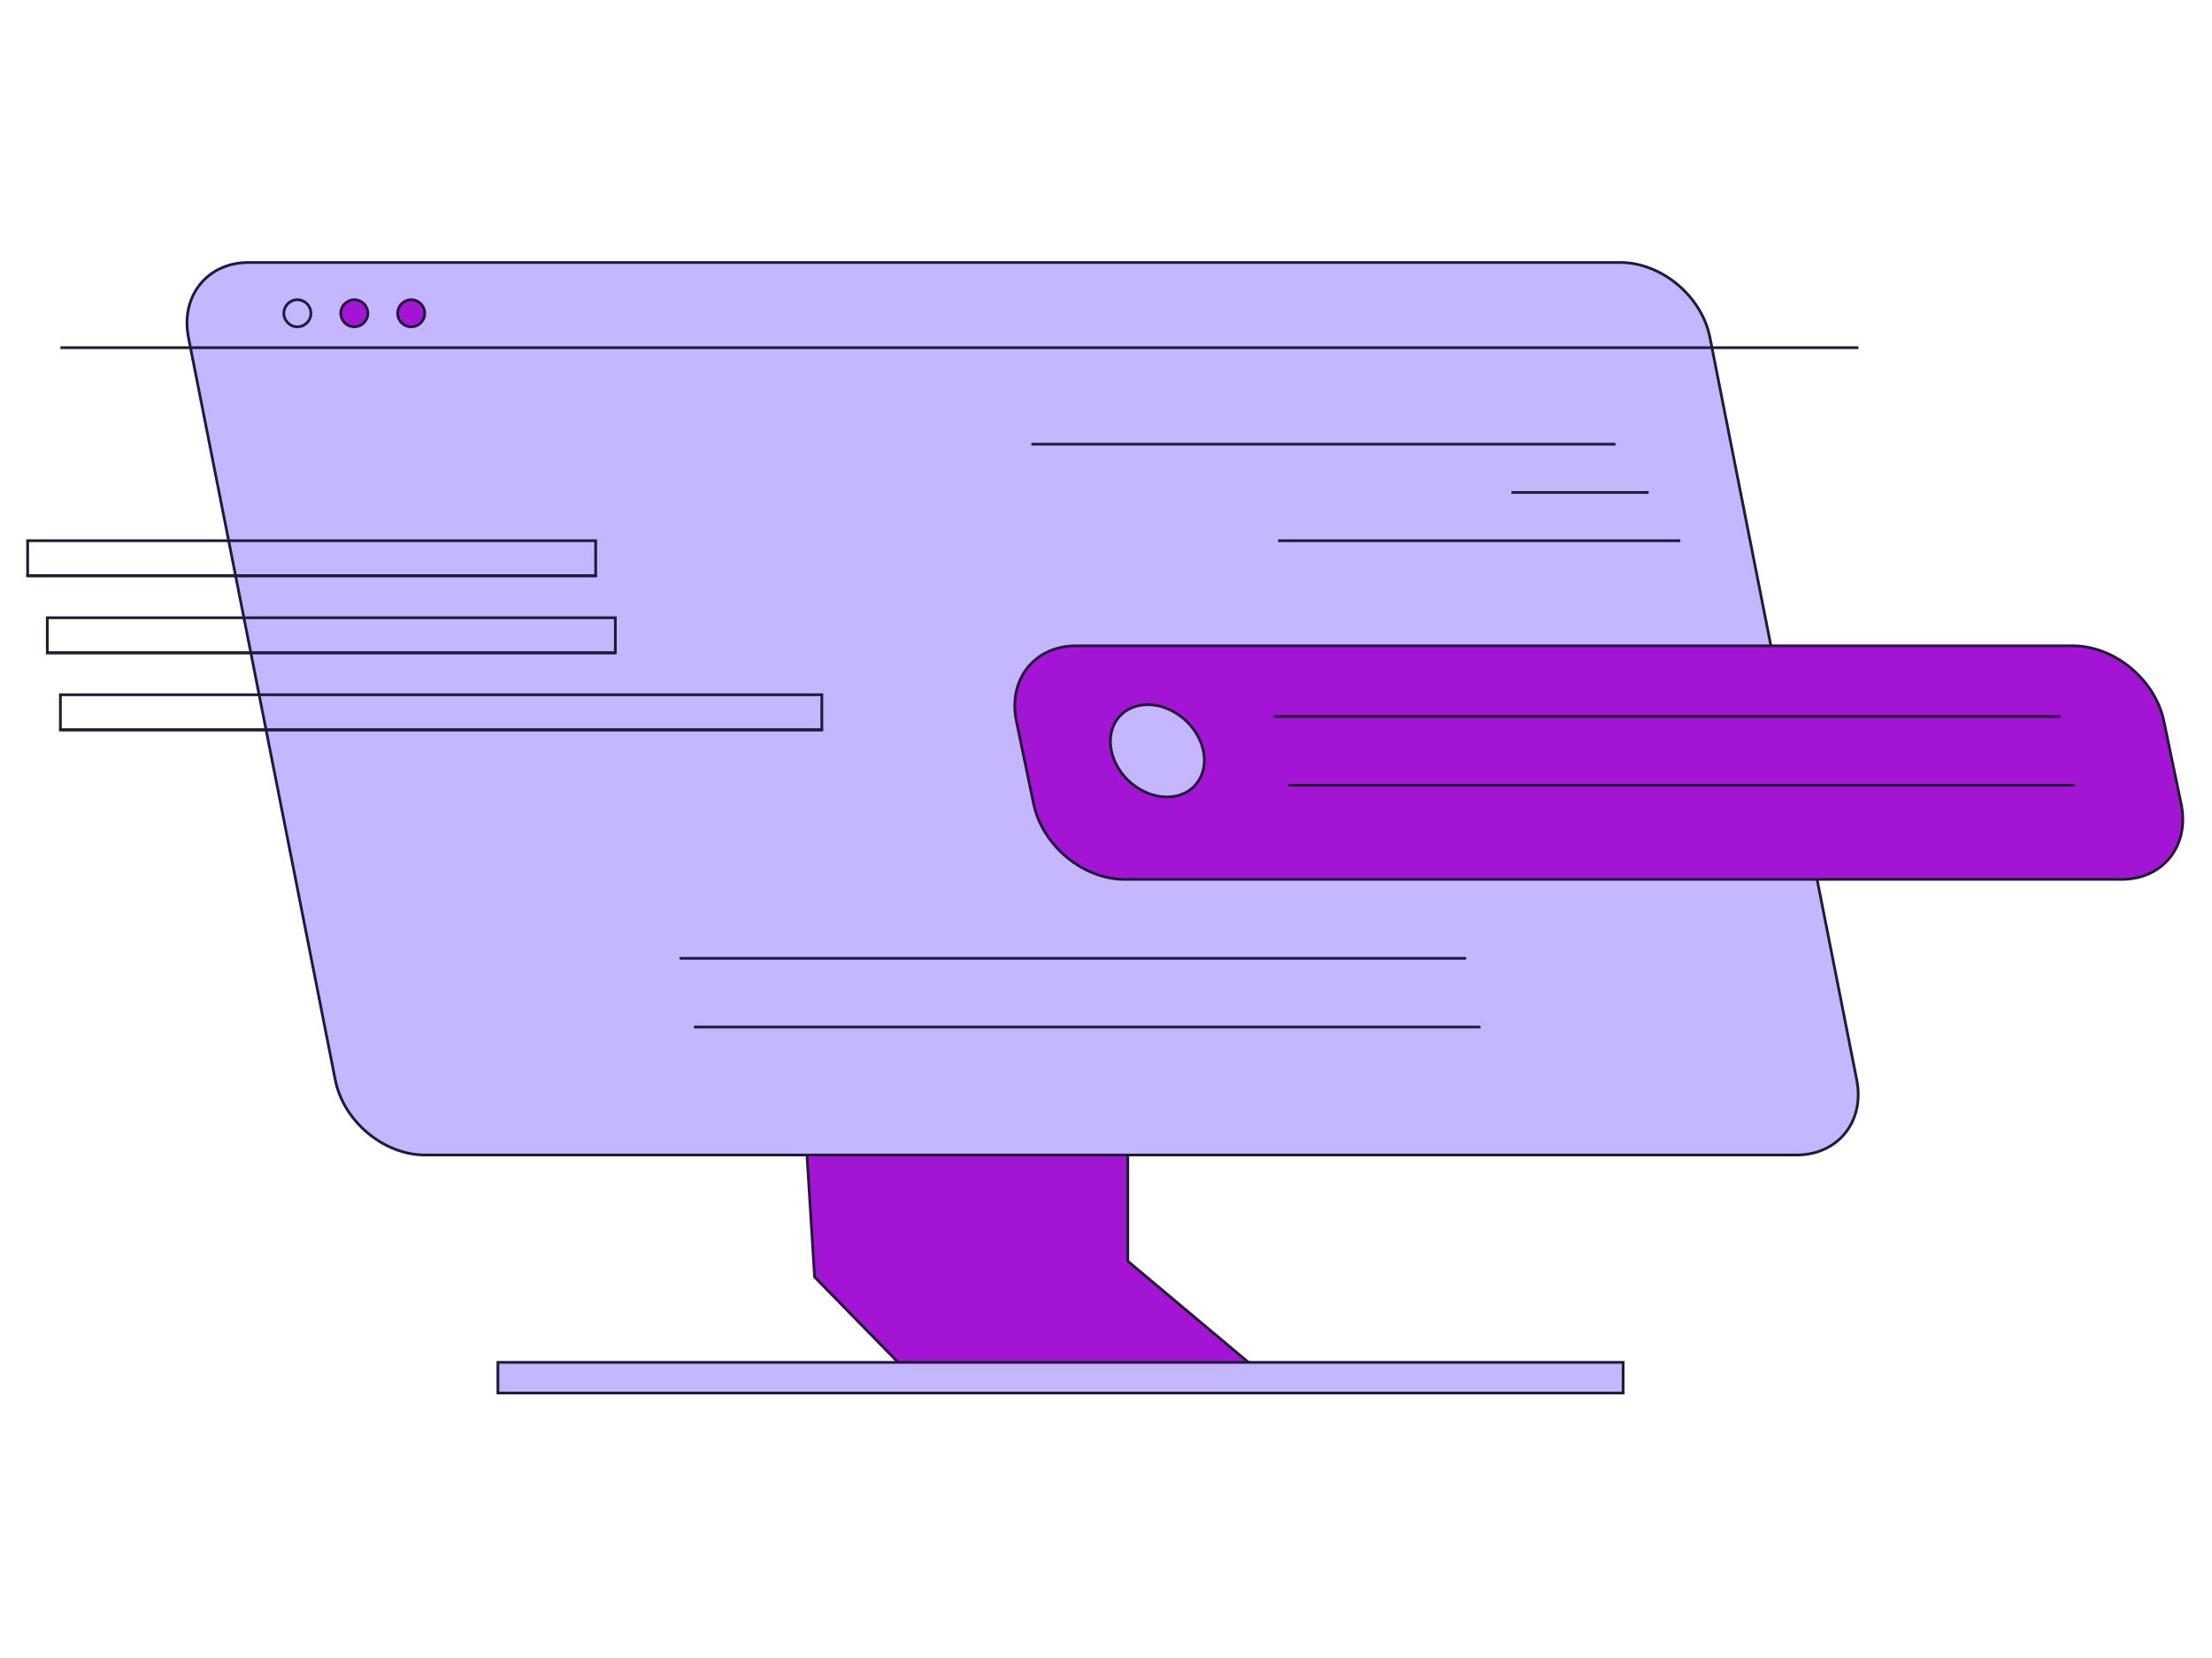 <svg width="467" height="350" viewBox="0 0 467 350" fill="none" xmlns="http://www.w3.org/2000/svg">
<path d="M269.834 292.893H194.742L171.98 269.623L168.716 217.595H238.095V266.278L269.834 292.893Z" fill="#A414D5" stroke="#221B38" stroke-width="0.583"/>
<path d="M379.286 243.862H89.765C81.013 243.862 72.515 236.767 70.785 228.016L39.791 71.263C38.06 62.511 43.752 55.416 52.504 55.416H342.025C350.777 55.416 359.274 62.511 361.005 71.263L391.999 228.016C393.73 236.767 388.038 243.862 379.286 243.862Z" fill="#C4B6FF" stroke="#221B38" stroke-width="0.583"/>
<path d="M342.676 287.644H105.12V294.116H342.676V287.644Z" fill="#C4B6FF" stroke="#221B38" stroke-width="0.583"/>
<path d="M125.759 114.16H5.833V121.563H125.759V114.16Z" stroke="#221B38" stroke-width="0.583"/>
<path d="M129.908 130.428H9.982V137.83H129.908V130.428Z" stroke="#221B38" stroke-width="0.583"/>
<path d="M173.506 146.688H12.75V154.09H173.506V146.688Z" stroke="#221B38" stroke-width="0.583"/>
<path d="M12.751 73.409H392.354" stroke="#221B38" stroke-width="0.583" stroke-miterlimit="10"/>
<path d="M456.854 152.302L460.486 169.725C462.322 178.53 456.698 185.667 447.927 185.667H237.426C228.654 185.667 220.054 178.53 218.219 169.725L214.587 152.302C212.752 143.497 218.375 136.36 227.147 136.36H437.648C446.419 136.36 455.019 143.497 456.854 152.302Z" fill="#A414D5" stroke="#221B38" stroke-width="0.583"/>
<path d="M246.373 168.269C241.011 168.269 235.755 163.907 234.634 158.526C233.512 153.144 236.949 148.782 242.31 148.782C247.672 148.782 252.928 153.144 254.049 158.526C255.171 163.907 251.734 168.269 246.373 168.269Z" fill="#C4B6FF" stroke="#221B38" stroke-width="0.583"/>
<path d="M269.19 151.273H434.794" stroke="#221B38" stroke-width="0.583" stroke-miterlimit="10" stroke-linecap="round"/>
<path d="M272.216 165.79H437.819" stroke="#221B38" stroke-width="0.583" stroke-miterlimit="10" stroke-linecap="round"/>
<path d="M143.706 202.333H309.309" stroke="#221B38" stroke-width="0.583" stroke-miterlimit="10" stroke-linecap="round"/>
<path d="M146.731 216.848H312.335" stroke="#221B38" stroke-width="0.583" stroke-miterlimit="10" stroke-linecap="round"/>
<path d="M354.743 114.16H269.841" stroke="#221B38" stroke-width="0.583" stroke-miterlimit="10"/>
<path d="M348.061 103.976H319.106" stroke="#221B38" stroke-width="0.583" stroke-miterlimit="10"/>
<path d="M341.054 93.778H217.748" stroke="#221B38" stroke-width="0.583" stroke-miterlimit="10"/>
<path d="M62.784 69.003C64.362 69.003 65.642 67.724 65.642 66.146C65.642 64.568 64.362 63.289 62.784 63.289C61.206 63.289 59.927 64.568 59.927 66.146C59.927 67.724 61.206 69.003 62.784 69.003Z" stroke="#221B38" stroke-width="0.583"/>
<path d="M74.799 69.003C76.377 69.003 77.657 67.724 77.657 66.146C77.657 64.568 76.377 63.289 74.799 63.289C73.222 63.289 71.942 64.568 71.942 66.146C71.942 67.724 73.222 69.003 74.799 69.003Z" fill="#A414D5" stroke="#221B38" stroke-width="0.583"/>
<path d="M86.813 69.003C88.391 69.003 89.67 67.724 89.67 66.146C89.67 64.568 88.391 63.289 86.813 63.289C85.235 63.289 83.956 64.568 83.956 66.146C83.956 67.724 85.235 69.003 86.813 69.003Z" fill="#A414D5" stroke="#221B38" stroke-width="0.583"/>
<path d="M5.833 121.564H125.759" stroke="#221B38" stroke-width="0.583" stroke-miterlimit="10" stroke-linecap="round"/>
<path d="M9.98 137.834H129.907" stroke="#221B38" stroke-width="0.583" stroke-miterlimit="10" stroke-linecap="round"/>
<path d="M12.75 154.099H173.507" stroke="#221B38" stroke-width="0.583" stroke-miterlimit="10" stroke-linecap="round"/>
</svg>
